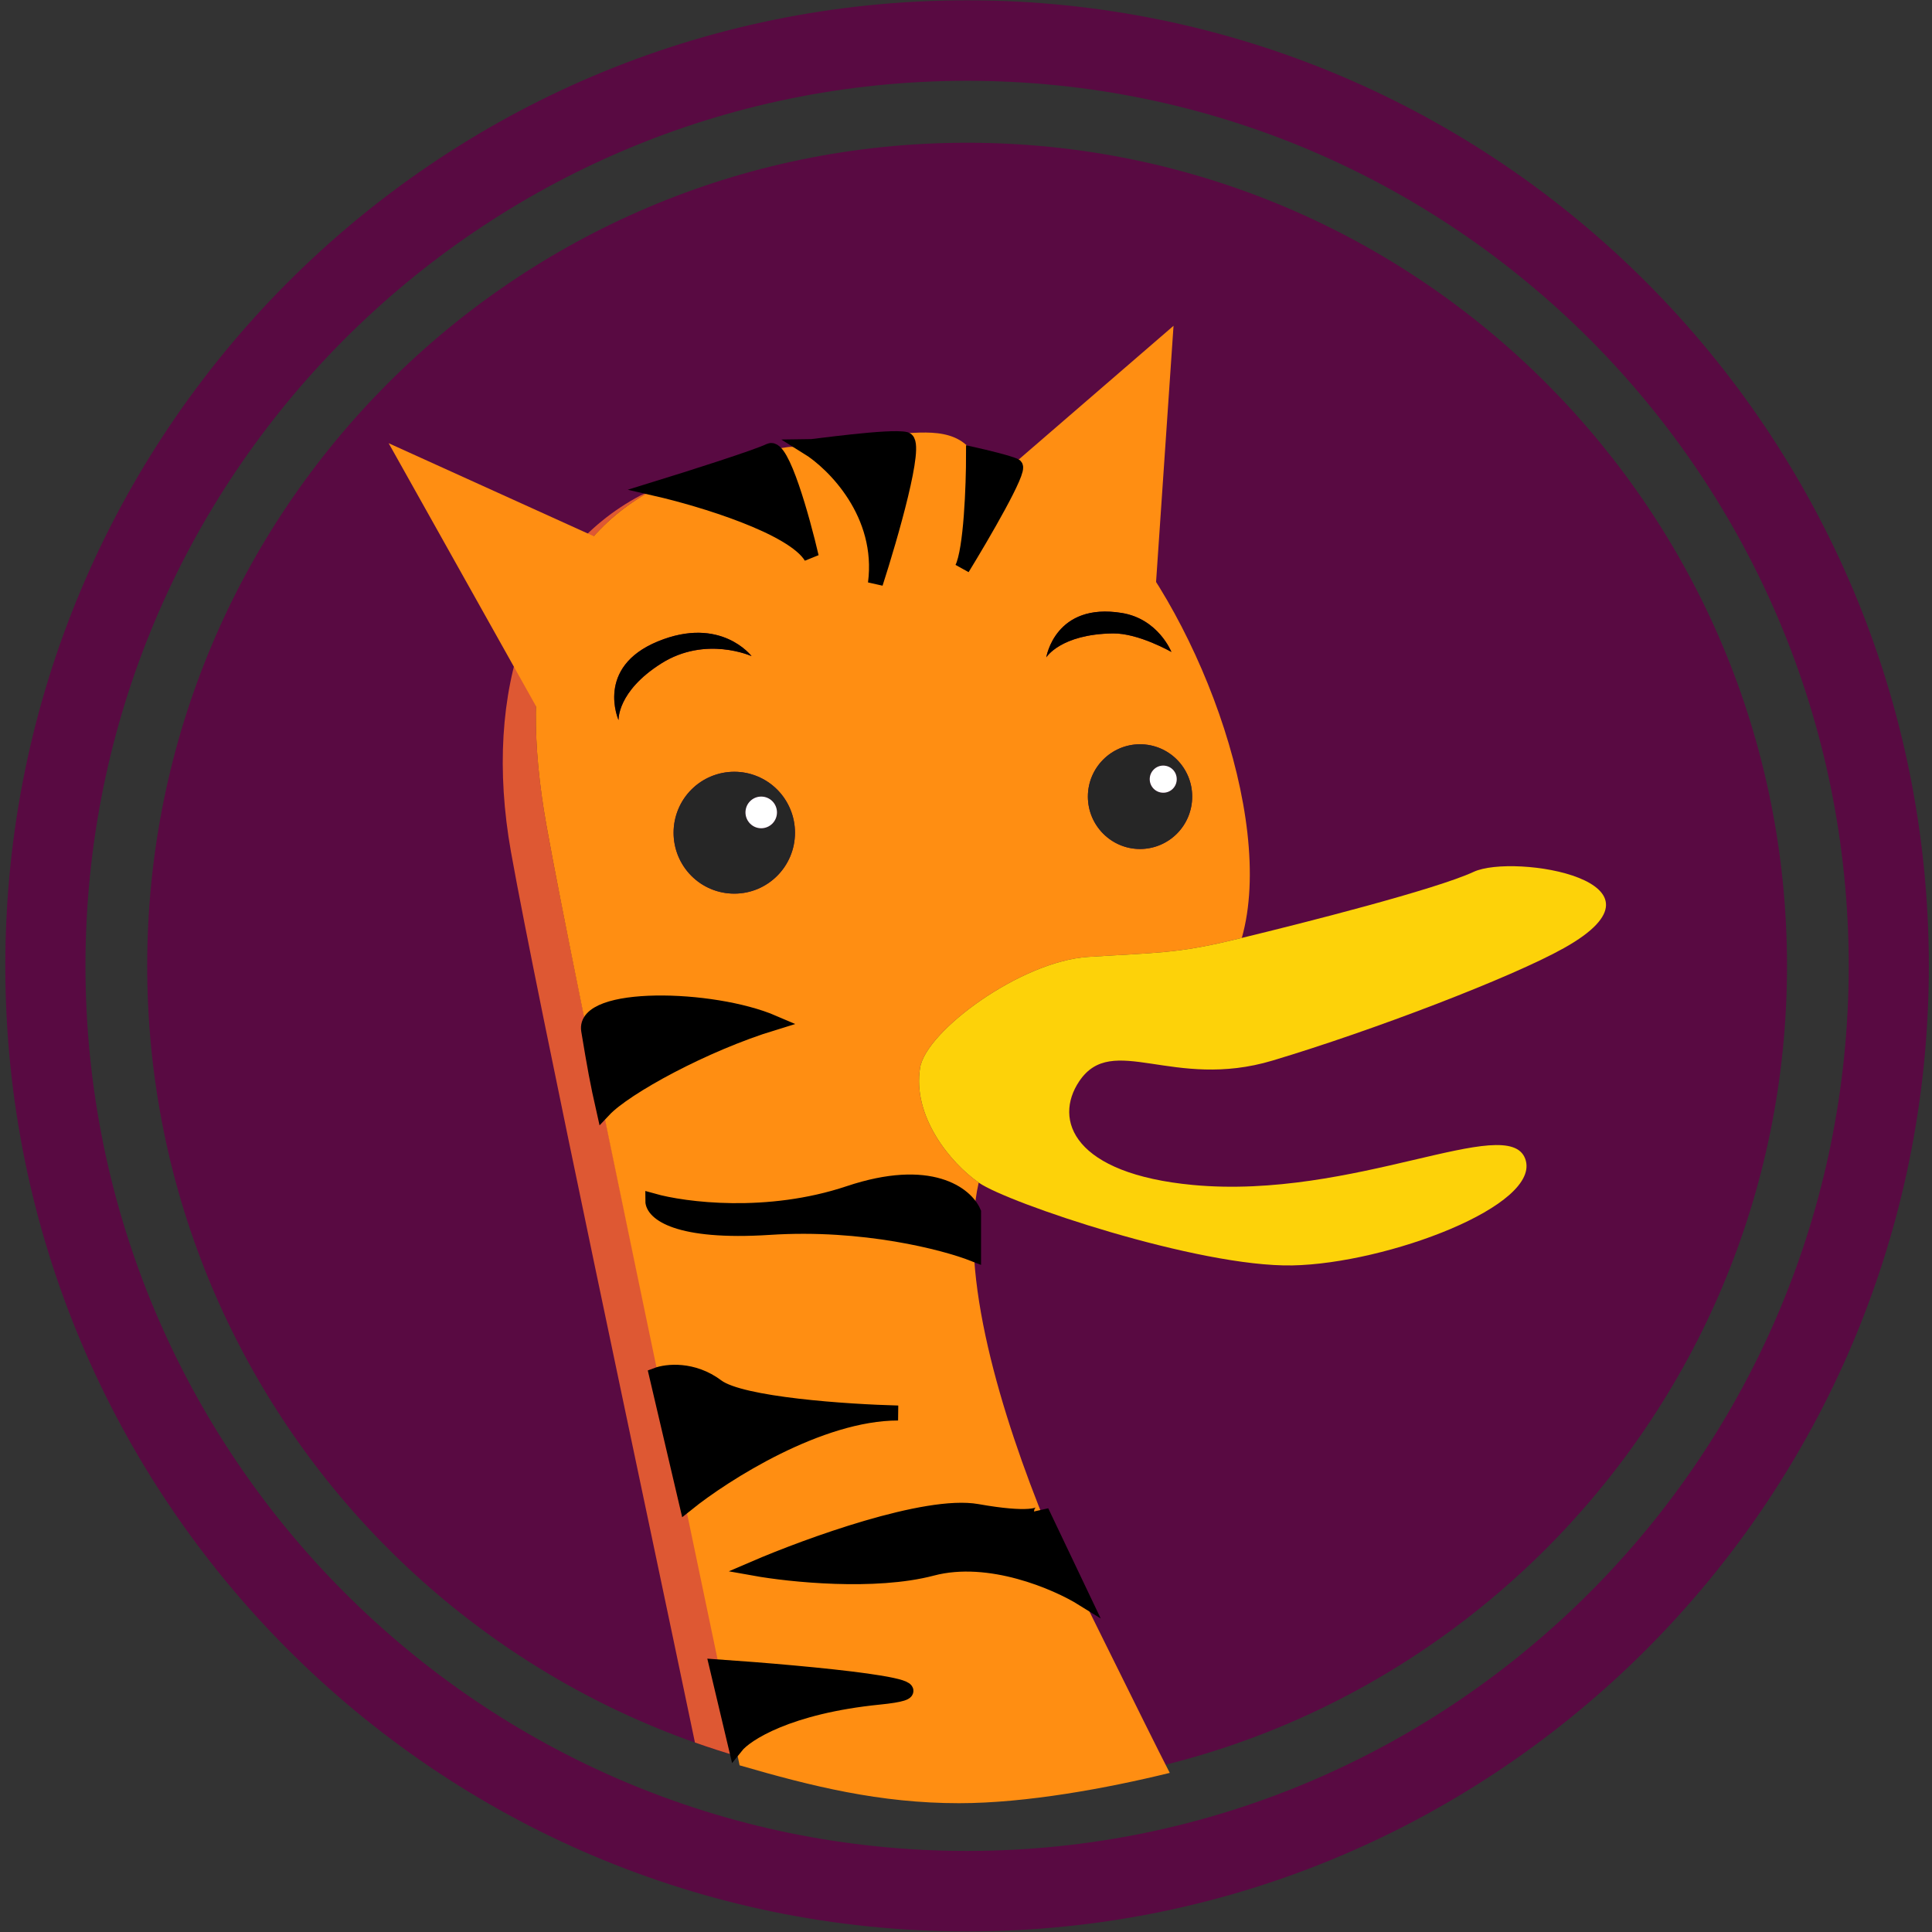 <svg width="129" height="129" viewBox="0 0 129 129" fill="none" xmlns="http://www.w3.org/2000/svg">
<rect x="0" y="0" width="129" height="129" fill="#333333" stroke="none"/>
<g clip-path="url(#clip0_4_20845)">
<path d="M64.573 9.531C94.809 9.531 119.319 34.138 119.319 64.492C119.319 94.845 94.809 119.452 64.573 119.452C34.339 119.452 9.828 94.845 9.828 64.492C9.828 34.138 34.339 9.531 64.573 9.531Z" fill="#590A42"/>
<path d="M64.572 128.961C100.039 128.961 128.79 100.096 128.79 64.491C128.79 28.885 100.039 0.021 64.572 0.021C29.106 0.021 0.354 28.885 0.354 64.491C0.354 100.096 29.106 128.961 64.572 128.961ZM64.572 123.588C32.061 123.588 5.706 97.129 5.706 64.491C5.706 31.852 32.061 5.394 64.572 5.394C97.083 5.394 123.439 31.852 123.439 64.491C123.439 97.129 97.083 123.588 64.572 123.588Z" fill="#590A42"/>
<path d="M43.501 32.759C43.231 32.863 42.975 32.972 42.753 33.089C35.424 36.965 32.187 46.02 34.116 56.87C35.877 66.744 43.096 100.48 46.401 116.347C47.366 116.688 48.342 117.004 49.331 117.291C46.388 103.005 38.354 65.569 36.479 55.056C34.579 44.36 36.428 36.685 43.501 32.759Z" fill="#DE5833"/>
<path d="M67.523 106.488C67.402 106.569 70.294 107.247 70.546 106.994C70.798 107.247 70.296 105.055 70.043 105.224C68.529 106.232 71.04 104.973 68.783 104.465C68.394 104.378 70.02 105.167 69.79 104.971C65.936 107.119 68.811 104.971 68.783 104.465C68.658 102.216 69.535 105.219 69.79 101.935C69.977 99.457 59.817 100.579 64.036 102.685C64.969 101.811 69.906 103.2 69.906 101.935C66.849 94.468 63.966 85.018 65.348 78.961C63.438 77.625 60.907 74.526 61.434 71.292C61.84 68.831 68.177 64.174 72.663 63.892C77.159 63.608 78.561 63.672 82.307 62.771L82.916 62.625C85.222 54.486 79.691 40.328 73.522 34.133C71.511 32.114 68.419 30.843 64.935 30.172C63.596 28.326 61 29 59 29C56.126 29.573 61.041 28.385 54.5 29.5C54.398 29.517 65.675 32.671 50.5 30.5C51.56 30.597 50.524 29.706 51.5 29.851C51 30.271 51.987 30.044 51.723 30.144C50.807 30.494 52.75 30.277 51.771 30.678C50.883 31.041 54.989 31.076 55 32C60.262 31.471 54 29 53.78 29.851C53.416 29.893 52.969 29.8 52.61 29.851C49.171 30.337 46.098 31.374 43.814 32.584C43.707 32.64 43.605 32.701 43.5 32.759C36.427 36.685 34.578 44.36 36.478 55.056C38.353 65.569 46.439 103.584 49.382 117.871C54.221 119.276 58.746 120.4 64.036 120.4C68.527 120.4 73.928 119.401 78.105 118.376C76.638 115.537 71.206 104.44 70.043 102.188C68.017 98.244 67.675 106.387 67.523 106.488ZM76.118 56.688C74.201 56.688 72.638 55.122 72.638 53.187C72.638 51.261 74.201 49.695 76.118 49.695C78.046 49.695 79.603 51.261 79.603 53.187C79.604 53.647 79.514 54.102 79.339 54.527C79.164 54.952 78.908 55.338 78.584 55.663C78.26 55.988 77.876 56.246 77.453 56.422C77.029 56.598 76.576 56.688 76.118 56.688ZM78.215 43.531C78.215 43.531 76.019 42.272 74.316 42.293C70.814 42.339 69.861 43.892 69.861 43.892C69.861 43.892 70.449 40.19 74.926 40.932C77.353 41.338 78.215 43.531 78.215 43.531ZM41.301 48.082C41.301 48.082 39.724 44.554 43.926 42.826C48.133 41.097 50.181 43.81 50.181 43.81C50.181 43.81 47.127 42.423 44.157 44.297C41.192 46.168 41.301 48.082 41.301 48.082ZM44.975 55.6C44.974 55.066 45.079 54.536 45.283 54.042C45.486 53.549 45.785 53.1 46.162 52.722C46.538 52.344 46.986 52.044 47.478 51.84C47.97 51.636 48.497 51.531 49.03 51.531C49.562 51.531 50.089 51.636 50.581 51.841C51.072 52.045 51.519 52.345 51.895 52.723C52.271 53.101 52.57 53.55 52.773 54.043C52.977 54.537 53.081 55.066 53.081 55.6C53.081 57.85 51.267 59.668 49.03 59.668C48.497 59.669 47.97 59.565 47.477 59.36C46.985 59.156 46.538 58.857 46.161 58.479C45.785 58.101 45.486 57.652 45.282 57.158C45.079 56.664 44.974 56.135 44.975 55.6Z" fill="#FF8E12"/>
<path d="M53.082 55.601C53.082 55.066 52.978 54.537 52.774 54.044C52.571 53.55 52.272 53.101 51.896 52.723C51.52 52.345 51.073 52.046 50.581 51.841C50.09 51.636 49.563 51.531 49.031 51.531C48.498 51.531 47.971 51.636 47.479 51.84C46.986 52.044 46.539 52.344 46.163 52.722C45.786 53.1 45.487 53.549 45.284 54.043C45.08 54.537 44.975 55.066 44.976 55.601C44.975 56.135 45.08 56.665 45.283 57.158C45.487 57.652 45.786 58.101 46.162 58.479C46.539 58.857 46.986 59.157 47.478 59.361C47.971 59.565 48.498 59.669 49.031 59.668C51.268 59.668 53.082 57.85 53.082 55.601ZM50.825 55.302C50.547 55.3 50.28 55.188 50.084 54.99C49.887 54.792 49.777 54.524 49.777 54.244C49.777 53.965 49.888 53.696 50.085 53.498C50.282 53.3 50.549 53.189 50.828 53.189C51.106 53.189 51.374 53.3 51.571 53.498C51.768 53.696 51.879 53.965 51.879 54.244C51.879 54.383 51.851 54.521 51.798 54.649C51.745 54.777 51.668 54.894 51.57 54.992C51.472 55.09 51.356 55.168 51.228 55.221C51.101 55.274 50.964 55.302 50.825 55.302Z" fill="#262626"/>
<path d="M50.825 53.188C50.546 53.188 50.279 53.3 50.083 53.498C49.886 53.696 49.776 53.965 49.776 54.244C49.776 54.828 50.249 55.303 50.825 55.302C51.104 55.302 51.372 55.19 51.57 54.992C51.767 54.794 51.878 54.525 51.878 54.244C51.878 54.105 51.851 53.968 51.798 53.84C51.745 53.712 51.668 53.595 51.57 53.497C51.472 53.399 51.356 53.321 51.228 53.268C51.1 53.215 50.963 53.188 50.825 53.188Z" fill="white"/>
<path d="M76.118 49.695C74.201 49.695 72.638 51.261 72.638 53.187C72.638 55.122 74.201 56.688 76.118 56.688C76.576 56.688 77.03 56.598 77.453 56.422C77.876 56.246 78.26 55.988 78.584 55.663C78.908 55.338 79.164 54.952 79.339 54.527C79.514 54.102 79.604 53.647 79.603 53.187C79.603 51.261 78.046 49.695 76.118 49.695ZM77.664 52.929C77.172 52.929 76.767 52.528 76.767 52.024C76.767 51.527 77.172 51.119 77.664 51.119C78.176 51.119 78.569 51.527 78.569 52.024C78.569 52.528 78.176 52.929 77.664 52.929Z" fill="#262626"/>
<path d="M77.665 51.119C77.173 51.119 76.768 51.527 76.768 52.024C76.768 52.528 77.173 52.929 77.665 52.929C77.784 52.931 77.902 52.909 78.012 52.864C78.122 52.819 78.223 52.752 78.307 52.668C78.391 52.584 78.458 52.483 78.503 52.373C78.548 52.262 78.571 52.144 78.57 52.024C78.57 51.527 78.177 51.119 77.665 51.119Z" fill="white"/>
<path d="M50.182 43.81C50.182 43.81 48.133 41.097 43.927 42.826C39.725 44.555 41.301 48.082 41.301 48.082C41.301 48.082 41.192 46.168 44.157 44.297C47.127 42.423 50.182 43.81 50.182 43.81ZM74.926 40.932C70.449 40.19 69.861 43.892 69.861 43.892C69.861 43.892 70.815 42.339 74.316 42.293C76.02 42.272 78.215 43.531 78.215 43.531C78.215 43.531 77.353 41.338 74.926 40.932Z" fill="black"/>
<path d="M72.663 63.892C68.177 64.174 61.841 68.831 61.435 71.292C60.908 74.526 63.439 77.625 65.349 78.961L65.364 78.973C67.274 80.306 79.987 84.612 86.294 84.492C92.609 84.369 102.979 80.487 101.84 77.376C100.706 74.264 90.407 80.122 79.665 79.122C71.709 78.38 70.305 74.802 72.066 72.188C74.282 68.904 78.318 72.812 84.974 70.812C91.641 68.818 100.964 65.248 104.424 63.304C112.422 58.828 101.077 56.971 98.397 58.213C95.857 59.392 87.015 61.632 82.916 62.625L82.307 62.771C78.561 63.672 77.16 63.608 72.663 63.892Z" fill="#FDD209"/>
<path d="M78.357 21.753L67.523 31.112L77.098 40.218L78.357 21.753Z" fill="#FF8E12"/>
<path d="M37.289 49.829L41.572 36.676L25.951 29.594L37.289 49.829Z" fill="#FF8E12"/>
<path d="M58.705 113.318C52.658 113.925 49.803 115.763 49.131 116.606L47.871 111.294C54.002 111.716 64.752 112.711 58.705 113.318Z" fill="black"/>
<path d="M62.232 104.718C66.062 103.706 70.547 105.645 72.31 106.741L69.539 100.923C69.539 101.176 68.682 101.531 65.256 100.923C61.829 100.316 53.918 103.2 50.391 104.718C52.742 105.139 58.403 105.729 62.232 104.718Z" fill="black"/>
<path d="M59.965 94.347C54.724 94.347 48.375 98.394 45.855 100.418L43.84 91.818C44.512 91.565 46.258 91.362 47.871 92.576C49.483 93.79 56.605 94.263 59.965 94.347Z" fill="black"/>
<path d="M51.398 81.953C57.647 81.548 63.072 82.965 65.004 83.724V80.941C64.5 79.761 62.132 77.855 56.689 79.677C51.247 81.498 45.687 80.773 43.588 80.182C43.588 80.941 45.15 82.358 51.398 81.953Z" fill="black"/>
<path d="M51.65 68.294C47.014 69.711 41.74 72.594 40.312 74.112C39.892 72.257 39.708 71.228 39.305 68.8C38.901 66.372 47.535 66.523 51.65 68.294Z" fill="black"/>
<path d="M54.17 37.182C52.961 35.159 46.779 33.304 43.84 32.629C46.023 31.955 50.592 30.505 51.398 30.1C52.205 29.695 53.582 34.653 54.17 37.182Z" fill="black"/>
<path d="M58.453 38.953C59.058 34.299 55.682 30.943 53.918 29.847C54.17 29.847 59.461 29.088 60.469 29.341C61.275 29.544 59.461 35.833 58.453 38.953Z" fill="black"/>
<path d="M64.248 37.941C64.853 36.727 65.004 32.377 65.004 30.353C65.76 30.522 67.372 30.909 67.775 31.112C68.178 31.314 65.592 35.749 64.248 37.941Z" fill="black"/>
<path d="M58.705 113.318C52.658 113.925 49.803 115.763 49.131 116.606L47.871 111.294C54.002 111.716 64.752 112.711 58.705 113.318Z" stroke="black"/>
<path d="M62.232 104.718C66.062 103.706 70.547 105.645 72.31 106.741L69.539 100.923C69.539 101.176 68.682 101.531 65.256 100.923C61.829 100.316 53.918 103.2 50.391 104.718C52.742 105.139 58.403 105.729 62.232 104.718Z" stroke="black"/>
<path d="M59.965 94.347C54.724 94.347 48.375 98.394 45.855 100.418L43.84 91.818C44.512 91.565 46.258 91.362 47.871 92.576C49.483 93.79 56.605 94.263 59.965 94.347Z" stroke="black"/>
<path d="M51.398 81.953C57.647 81.548 63.072 82.965 65.004 83.724V80.941C64.5 79.761 62.132 77.855 56.689 79.677C51.247 81.498 45.687 80.773 43.588 80.182C43.588 80.941 45.15 82.358 51.398 81.953Z" stroke="black"/>
<path d="M51.65 68.294C47.014 69.711 41.74 72.594 40.312 74.112C39.892 72.257 39.708 71.228 39.305 68.8C38.901 66.372 47.535 66.523 51.65 68.294Z" stroke="black"/>
<path d="M54.17 37.182C52.961 35.159 46.779 33.304 43.84 32.629C46.023 31.955 50.592 30.505 51.398 30.1C52.205 29.695 53.582 34.653 54.17 37.182Z" stroke="black"/>
<path d="M58.453 38.953C59.058 34.299 55.682 30.943 53.918 29.847C54.17 29.847 59.461 29.088 60.469 29.341C61.275 29.544 59.461 35.833 58.453 38.953Z" stroke="black"/>
<path d="M64.248 37.941C64.853 36.727 65.004 32.377 65.004 30.353C65.76 30.522 67.372 30.909 67.775 31.112C68.178 31.314 65.592 35.749 64.248 37.941Z" stroke="black"/>
</g>
<defs>
<clipPath id="clip0_4_20845">
<rect width="129" height="129" fill="white"/>
</clipPath>
</defs>
</svg>

